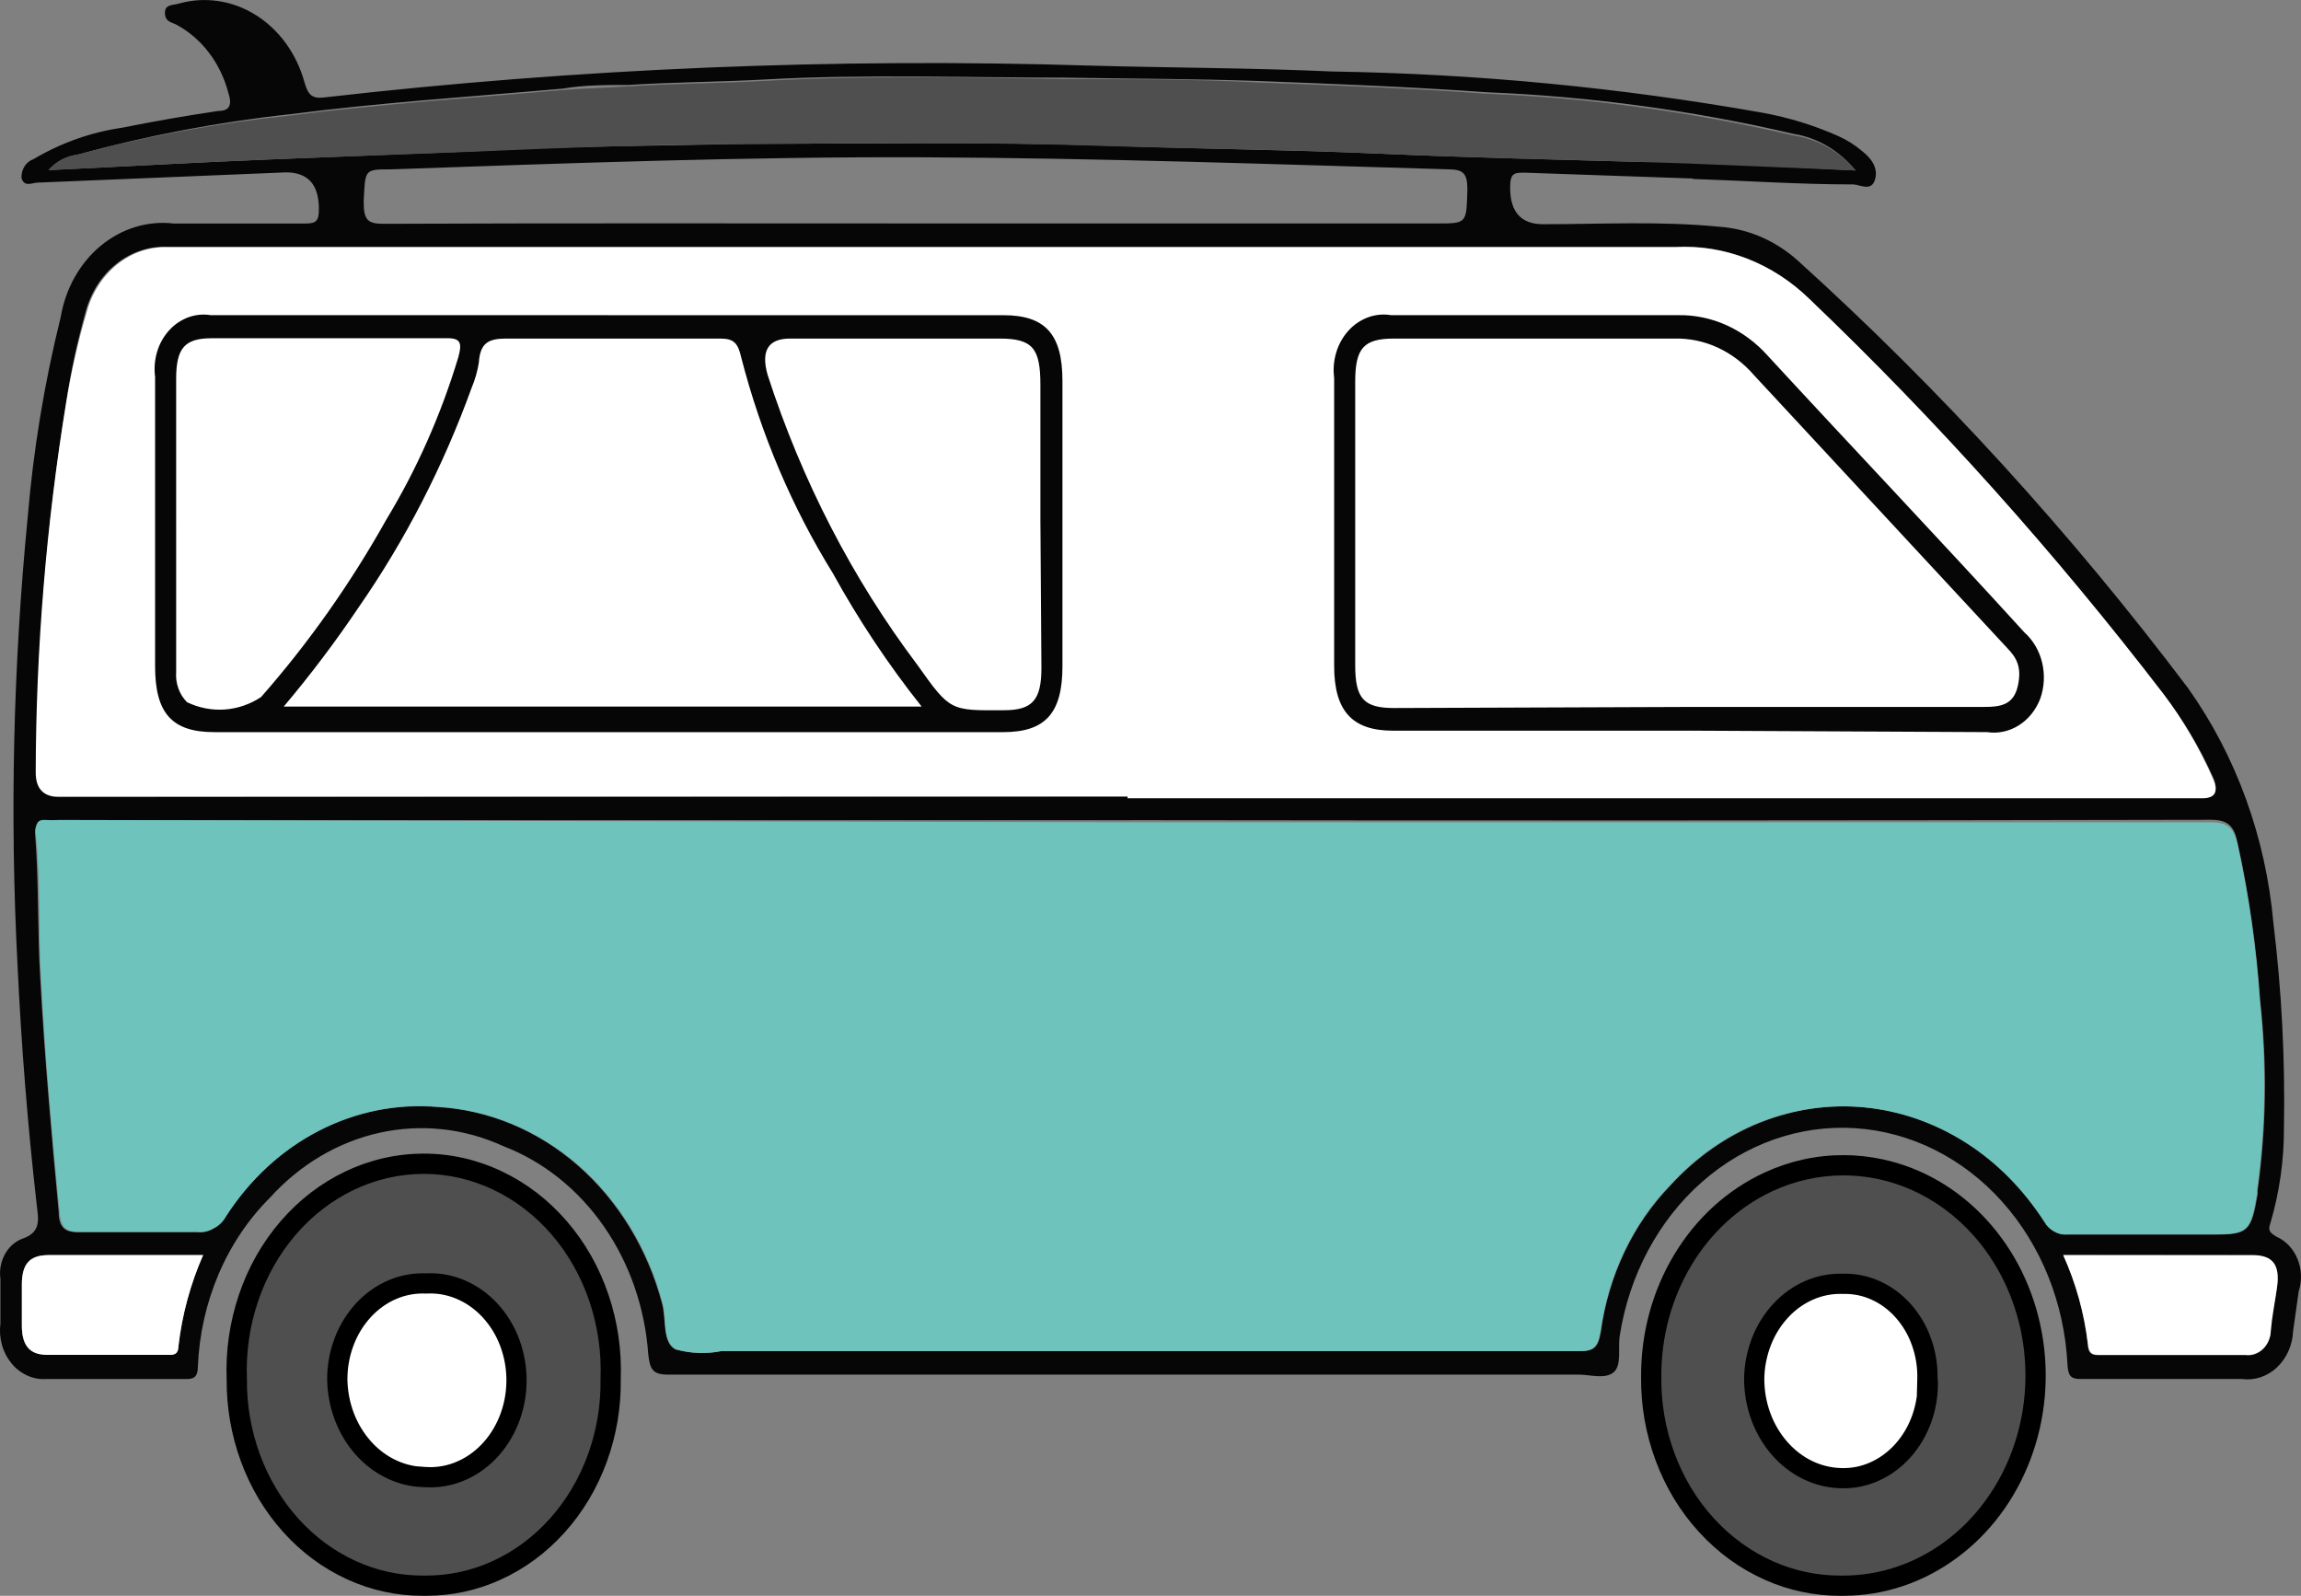 <?xml version="1.0" encoding="UTF-8"?>
<svg id="logo-roadsurfer" data-name="logo-roadsurfer"
  xmlns="http://www.w3.org/2000/svg" viewBox="0 0 910.31 631.32">
  <rect x="0" y="0" width="910.31" height="631.32" fill="#808080" stroke="none"/>
  <defs>
    <style>
      .van-color {
        fill: #6ec3bd;
      }
      .white {
        fill: #fff;
      }
      .border {
        fill: #070606;
      }
      .wheel-color {
        fill: #4e4f4e;
      }
    </style>
  </defs>
  <g id="WheelsGroup">
    <g id="WheelsBackground">
      <ellipse class="white" cx="168.81" cy="545.97" rx="39.5" ry="42"/>
      <ellipse class="white" cx="728.81" cy="545.97" rx="39.5" ry="42"/>
    </g>
    <g id="Wheels">
      <path class="wheel-color" d="M728,627.32c-9.72,0-19.16-2-28.03-5.94-9.35-4.13-17.71-10.17-24.84-17.97-7.11-7.77-12.63-16.87-16.4-27.05-3.78-10.24-5.62-20.95-5.48-31.84-.08-16.39,4.24-32.36,12.52-46.11,8.31-13.81,20.06-24.5,33.99-30.92,9.39-4.33,19.32-6.52,29.52-6.52,4.9,0,9.83.52,14.64,1.56,14.86,3.19,28.38,11.07,39.1,22.77,10.66,11.65,17.85,26.34,20.81,42.51,2.95,16.14,1.49,32.71-4.22,47.92-5.73,15.27-15.38,28.21-27.9,37.42-12.58,9.25-27.25,14.15-42.42,14.15-.37,0-.83.01-1.28.01ZM728.01,507.88c-4.19,0-8.27.84-12.12,2.5-4.21,1.8-8,4.48-11.27,7.95-3.34,3.58-5.95,7.72-7.74,12.3-1.85,4.74-2.83,9.72-2.9,14.81,0,10.34,3.58,20.16,10.08,27.57,6.4,7.3,14.94,11.47,24.05,11.75.41.02.79.02,1.17.02,4.2,0,8.28-.86,12.13-2.55,4.29-1.88,8.12-4.68,11.38-8.32,3.3-3.67,5.84-8,7.54-12.85,1.29-3.69,2.05-7.51,2.27-11.39h-.2l.11-4.11c.13-5.02-.65-9.96-2.33-14.69-1.62-4.59-4.08-8.76-7.31-12.39-3.14-3.5-6.83-6.21-10.95-8.04-3.81-1.7-7.84-2.56-12-2.56-.26,0-.52,0-.79.01h-.11s-.11,0-.11,0c-.3,0-.6-.01-.9-.01ZM168.68,627.32c-.4,0-.79,0-1.19-.01h-.36c-9.77,0-19.22-2.06-28.09-6.13-9.06-4.13-17.17-10.12-24.07-17.81-6.88-7.66-12.23-16.61-15.91-26.61-3.66-10.02-5.48-20.5-5.39-31.16-.42-10.94,1.14-21.75,4.64-32.12,3.52-10.37,8.8-19.69,15.72-27.7,6.94-8.05,15.15-14.35,24.39-18.74,9.28-4.4,19.11-6.63,29.21-6.63s19.93,2.23,29.21,6.63c9.25,4.39,17.46,10.69,24.39,18.74,6.91,8.01,12.19,17.33,15.71,27.7,3.5,10.31,5.06,21.11,4.65,32.11.16,10.7-1.6,21.23-5.25,31.29-3.66,10.06-9.02,19.05-15.94,26.73-6.95,7.72-15.1,13.71-24.22,17.8-8.7,3.93-17.96,5.92-27.51,5.92ZM167.72,584.32h.15c.77.07,1.55.1,2.32.1,3.82,0,7.58-.71,11.19-2.12,4.39-1.72,8.37-4.37,11.8-7.89,3.47-3.56,6.21-7.8,8.14-12.61,1.94-4.88,2.96-10.02,3.01-15.28.06-5.27-.84-10.44-2.68-15.37-1.77-4.78-4.42-9.09-7.88-12.83-3.35-3.6-7.27-6.36-11.63-8.19-3.81-1.61-7.83-2.43-11.96-2.43-.5,0-1.01.01-1.51.04h-.17s-.17,0-.17,0c-.38-.01-.76-.02-1.14-.02-4.15,0-8.19.83-12.01,2.48-4.25,1.82-8.07,4.54-11.36,8.08-3.36,3.65-5.95,7.86-7.7,12.52-1.82,4.82-2.72,9.86-2.7,15,.18,10.17,3.83,19.79,10.27,27.02,6.33,7.1,14.73,11.19,23.67,11.5h.34Z"/>
      <path d="M167.63,464.39c9.45,0,18.8,2.13,27.49,6.25,8.69,4.12,16.54,10.15,23.08,17.73,6.54,7.58,11.62,16.55,14.95,26.37,3.33,9.82,4.84,20.29,4.43,30.78.17,10.21-1.53,20.37-5.01,29.97-3.46,9.52-8.61,18.16-15.15,25.42-6.53,7.26-14.31,12.98-22.88,16.83-8.13,3.67-16.95,5.57-25.87,5.57-.37,0-.74,0-1.11,0h0,0,0c-.14,0-.29,0-.43,0-9.12,0-18.13-1.97-26.42-5.77-8.52-3.88-16.26-9.61-22.76-16.85-6.51-7.24-11.65-15.85-15.13-25.32-3.5-9.56-5.24-19.67-5.14-29.84-.41-10.44,1.09-20.88,4.43-30.78,3.33-9.82,8.42-18.79,14.95-26.37,6.54-7.58,14.39-13.61,23.08-17.73,8.69-4.12,18.04-6.25,27.49-6.25M168.48,503.75c-.43-.02-.86-.02-1.29-.02-4.67,0-9.29.95-13.59,2.8-4.74,2.03-9.06,5.1-12.71,9.03-3.7,4.02-6.59,8.72-8.51,13.83-1.98,5.25-2.98,10.82-2.95,16.43.2,11.13,4.24,21.75,11.29,29.66,7.05,7.91,16.57,12.51,26.59,12.84,0,0,.26,0,.26,0,.88.07,1.75.1,2.63.1,4.3,0,8.58-.81,12.64-2.39,4.9-1.91,9.39-4.91,13.21-8.82,3.81-3.91,6.87-8.64,8.99-13.91,2.12-5.32,3.24-11,3.29-16.73.07-5.74-.93-11.43-2.93-16.81-1.94-5.24-4.89-10.04-8.68-14.15-3.73-4.01-8.16-7.13-13.02-9.17-4.28-1.81-8.87-2.74-13.51-2.74-.57,0-1.14.01-1.71.04M729.27,464.98c4.61,0,9.24.49,13.81,1.47,14,3,26.87,10.51,36.98,21.56,10.11,11.05,17.01,25.16,19.83,40.53,2.81,15.37,1.41,31.31-4.03,45.8-5.44,14.49-14.67,26.88-26.53,35.6-11.85,8.72-25.79,13.37-40.06,13.37-.43,0-.85.01-1.28.01-9.1,0-18.1-1.9-26.41-5.59-8.79-3.88-16.79-9.66-23.51-17.01-6.72-7.34-12.03-16.1-15.6-25.74-3.6-9.73-5.37-20.03-5.23-30.39-.08-15.68,4.08-31.02,11.94-44.1,7.86-13.08,19.09-23.29,32.24-29.35,8.86-4.08,18.33-6.15,27.84-6.15M729.29,588.78c4.73,0,9.41-.98,13.74-2.89,4.78-2.09,9.12-5.26,12.75-9.31,3.63-4.04,6.47-8.87,8.34-14.19,1.88-5.36,2.74-11.03,2.53-16.71h-.13c.15-5.49-.72-10.96-2.56-16.14-1.78-5.05-4.53-9.7-8.09-13.71-3.51-3.91-7.7-6.98-12.31-9.04-4.29-1.92-8.93-2.91-13.63-2.91-.3,0-.6,0-.89.01-.34-.01-.68-.01-1.02-.01-4.71,0-9.37.96-13.7,2.82-4.69,2.01-8.97,5.03-12.6,8.89-3.69,3.95-6.59,8.56-8.55,13.59-2.02,5.17-3.1,10.66-3.18,16.2,0,11.31,3.97,22.17,11.07,30.27,7.1,8.1,16.76,12.8,26.94,13.11.43.02.86.02,1.3.02M167.63,456.39c-10.7,0-21.1,2.36-30.92,7.02-9.75,4.62-18.4,11.26-25.71,19.74-7.25,8.41-12.79,18.17-16.47,29.03-3.65,10.82-5.29,22.07-4.86,33.47-.08,11.11,1.81,22.03,5.63,32.47,3.85,10.49,9.47,19.88,16.69,27.92,7.28,8.1,15.82,14.42,25.4,18.78,9.39,4.3,19.4,6.49,29.74,6.49h.38c.39,0,.78,0,1.17,0,10.12,0,19.94-2.11,29.16-6.28,9.61-4.31,18.21-10.63,25.53-18.76,7.26-8.07,12.89-17.5,16.72-28.04,3.8-10.5,5.65-21.47,5.49-32.62.42-11.45-1.22-22.7-4.86-33.44-3.68-10.86-9.22-20.62-16.47-29.03-7.3-8.47-15.95-15.11-25.71-19.74-9.82-4.66-20.22-7.02-30.92-7.02h0ZM168.53,511.75l.35-.02c.44-.02.88-.03,1.32-.03,3.59,0,7.08.71,10.39,2.11,3.85,1.62,7.3,4.06,10.28,7.25,3.07,3.33,5.45,7.2,7.04,11.48,1.67,4.48,2.49,9.16,2.43,13.93-.05,4.78-.96,9.44-2.73,13.86-1.73,4.3-4.18,8.11-7.28,11.28-3.04,3.11-6.53,5.45-10.39,6.96-3.14,1.22-6.42,1.85-9.73,1.85-.67,0-1.35-.03-2.02-.08l-3.5-.27c-6.77-.95-13.07-4.4-17.99-9.92-5.8-6.51-9.09-15.18-9.26-24.43-.01-4.63.81-9.18,2.44-13.51,1.57-4.18,3.89-7.96,6.91-11.24,2.88-3.1,6.24-5.5,9.97-7.09,3.33-1.43,6.83-2.16,10.44-2.16.33,0,.66,0,.99.02h.35ZM729.27,456.98v8-8h0c-10.78,0-21.27,2.32-31.19,6.89-14.66,6.76-27.03,17.99-35.75,32.49-8.64,14.36-13.16,31.02-13.09,48.19-.14,11.36,1.79,22.53,5.73,33.2,3.96,10.68,9.75,20.22,17.21,28.37,7.5,8.2,16.31,14.57,26.18,18.93,9.37,4.16,19.35,6.27,29.64,6.27.45,0,.9,0,1.35-.01,16-.02,31.46-5.18,44.72-14.93,13.15-9.67,23.27-23.24,29.28-39.23,5.97-15.89,7.49-33.2,4.41-50.05-3.09-16.9-10.63-32.29-21.79-44.49-11.28-12.32-25.53-20.62-41.21-23.98-5.09-1.09-10.3-1.65-15.48-1.65h0ZM697.99,545.44c.07-4.59.96-9.08,2.63-13.35,1.6-4.11,3.94-7.83,6.95-11.05,2.87-3.05,6.21-5.41,9.9-6.99,3.36-1.45,6.91-2.18,10.55-2.18.26,0,.52,0,.78.01h.22s.22,0,.22,0c.23,0,.45,0,.68,0,3.59,0,7.08.74,10.36,2.21,3.62,1.61,6.85,3.99,9.62,7.08,2.86,3.22,5.06,6.93,6.5,11.03,1.52,4.28,2.23,8.74,2.11,13.26l-.18,6.92c-.34,2.5-.93,4.96-1.77,7.37-1.53,4.34-3.79,8.21-6.74,11.49-2.89,3.22-6.25,5.68-10.01,7.33-3.35,1.48-6.89,2.22-10.53,2.22-.33,0-.66,0-.99-.02h-.03s-.03,0-.03,0c-7.99-.24-15.5-3.92-21.16-10.38-5.85-6.67-9.07-15.53-9.08-24.93h0Z"/>
    </g>
  </g>
  <g id="Chasis">
    <path id="VanBorder" class="border" d="M669.67,70.62l-66.38-2.31c-4.17,0-5.86,0-5.86,5.93q0,14.46,13.02,14.46c23.17,0,46.46-1.3,69.76,1.01,11.37.78,22.25,5.48,31.11,13.45,56.17,50.81,107.85,107.45,154.36,169.15,18.99,26.73,30.68,58.93,33.71,92.81,3.28,26.86,4.67,53.91,4.17,80.96.07,12.77-1.73,25.48-5.34,37.73-1.17,3.18,0,3.9,2.21,5.35,3.75,1.59,6.79,4.75,8.47,8.81,1.68,4.1,1.86,8.66.51,12.88l-2.21,15.61c-.1,2.75-.72,5.46-1.83,7.98-1.07,2.45-2.62,4.66-4.56,6.5-1.86,1.77-4.09,3.1-6.52,3.92-2.38.79-4.91,1.02-7.39.68h-63.9c-3.77,0-4.82-1.3-5.07-5.64-1.2-24.33-10.43-47.32-25.92-64.59-15.49-17.26-36.16-27.58-58.06-28.99-21.9-1.41-43.51,6.18-60.69,21.34-17.18,15.16-28.74,36.81-32.47,60.82-.78,4.77.91,11.71-2.47,14.46-3.38,2.75-9.11.87-13.93.87h-360.12c-5.99,0-7.16-2.03-7.81-8.1-1.31-18.41-7.43-36-17.6-50.61-10.17-14.61-23.95-25.61-39.67-31.65-15.49-7.11-32.54-8.96-48.98-5.33-16.44,3.63-31.55,12.58-43.43,25.72-8.5,8.48-15.4,18.75-20.29,30.21-4.89,11.47-7.69,23.9-8.21,36.58,0,4.05-1.56,5.06-4.94,4.92H18.4c-2.59.18-5.18-.28-7.54-1.35-2.44-1.1-4.59-2.75-6.29-4.82-1.77-2.16-3.07-4.66-3.81-7.35-.76-2.75-.96-5.63-.59-8.46v-17.64c-.47-3.34.14-6.75,1.75-9.72,1.59-2.91,4.06-5.1,6.97-6.18,7.68-2.6,6.25-7.95,5.6-13.73-3.56-31.38-6.07-62.86-7.55-94.4-3.08-59.15-1.73-118.44,4.03-177.39,2.24-26.61,6.59-53.01,13.02-78.93,1.88-11.32,7.53-21.43,15.83-28.32,8.3-6.89,18.64-10.04,28.94-8.83h52.06c4.3,0,5.34-1.01,5.34-5.78q0-14.46-13.01-14.46l-98.13,4.05c-2.22,0-5.47,2.03-6.51-1.88-.07-1.61.35-3.21,1.21-4.57.81-1.3,2.03-2.29,3.48-2.8,10.9-6.45,22.76-10.67,35.01-12.44,12.65-2.55,25.37-4.76,38.13-6.65,4.43,0,5.6-2.31,4.03-7.08-1.54-5.91-4.19-11.39-7.78-16.08-3.59-4.69-8.04-8.47-13.04-11.1-1.95-.87-4.3-1.16-4.3-4.63s3.51-2.89,5.6-3.62c10.28-2.85,21.15-1.22,30.37,4.57,9.22,5.78,16.1,15.27,19.22,26.52,1.43,5.06,2.99,6.65,7.81,6.07,100.82-11.54,202.34-15.75,303.77-12.58,31.63.87,63.25.87,94.88,2.31,57.18.89,114.19,6.36,170.5,16.34,10.31,1.88,20.36,4.98,29.93,9.25,3.36,1.49,6.51,3.48,9.37,5.93,3.38,2.6,6.51,6.51,5.07,11.28-1.43,4.77-5.73,2.02-8.59,1.88-21.21,0-42.43-1.45-63.51-2.17v-.14h0ZM448.42,324.48H17.88c-1.69,0-4.3,1.45-4.03,5.06,1.56,19.23.91,38.6,2.08,57.83,1.69,30.79,4.43,61.44,7.29,92.09,0,5.78,2.21,8.24,7.94,7.95h46.72c2.2.24,4.43-.21,6.37-1.27,2.02-1.12,3.69-2.78,4.82-4.8,9.48-14.61,22.17-26.27,36.87-33.87,14.7-7.6,30.91-10.87,47.08-9.5,20.25,1.12,39.68,9.21,55.61,23.15,15.93,13.94,27.56,33.03,33.28,54.63,1.69,6.22,0,15.18,5.21,18.07,5.88,1.64,12,1.88,17.96.72h339.82c5.47,0,7.42-1.16,8.46-7.81,3.06-22.18,12.78-42.56,27.59-57.83,10.06-11.02,22.16-19.48,35.45-24.8,13.3-5.31,27.47-7.36,41.55-5.98,14.08,1.37,27.71,6.13,39.97,13.94,12.26,7.81,22.84,18.49,31.01,31.29.93,1.61,2.26,2.95,3.88,3.87,1.55.88,3.32,1.29,5.11,1.19h58.31c13.02,0,14.45-1.16,16.92-15.9.06-.48.06-.97,0-1.45,3.47-24.87,3.82-50.07,1.04-75.03-1.43-21.11-4.43-42.08-8.98-62.74-1.43-6.65-3.9-8.97-10.54-8.97-142.04.29-284.07.34-426.11.14,0,0-.13,0-.13,0ZM445.95,315.09h425.33q7.68,0,4.16-7.81c-5.23-11.6-11.78-22.57-19.52-32.67-42.95-55.97-89.72-108.17-139.91-156.13-14.66-14.41-33.81-21.88-53.36-20.82H66.43c-7.29-.38-14.48,1.98-20.4,6.7-5.93,4.72-10.25,11.53-12.26,19.32-3.24,11.55-5.76,23.34-7.55,35.27-7.81,48.47-11.72,97.49-11.71,146.59q0,9.83,8.72,9.83s422.73-.29,422.73-.29ZM734.1,67.44c-6.39-7.84-15.04-12.95-24.47-14.46-39.83-9.29-80.44-14.81-121.3-16.48-30.46-2.17-60.78-3.32-91.1-4.48-25.25-.87-50.63-.87-75.88-1.3-39.04,0-79-1.45-118.57.72-18.09,1.01-36.18,1.01-54.14,2.17-8.72,0-17.57,0-26.03,1.45-35.92,3.18-71.98,5.49-107.76,10.12-28.5,3.08-56.7,8.45-84.34,16.05-4.29.53-8.29,2.67-11.32,6.07,30.85-1.45,60.52-3.18,90.33-4.34l76.4-3.04c36.57-2.17,73.14-2.17,109.59-3.04,47.24,0,94.49-.87,141.73.72,36.05,1.3,72.1,1.59,108.28,3.18,36.18,1.59,69.89,2.31,104.9,3.32h17.57l66.12,3.33ZM361.74,88.4h206.81c11.84,0,11.58,0,11.97-13.45,0-6.36-1.69-7.81-7.03-7.95-69.5-2.03-139-4.48-208.24-4.77-69.24-.29-140.43,2.31-210.58,4.77-10.67,0-10.15,0-10.8,12.72,0,7.52,1.69,8.82,8.07,8.82,69.5-.29,139.65-.14,209.8-.14ZM816.22,496.52c5.02,11.06,8.32,22.99,9.76,35.27,0,3.18,1.17,4.34,4.03,4.34h58.31c1.24.16,2.51.03,3.7-.38,1.21-.42,2.32-1.11,3.24-2,.96-.94,1.72-2.05,2.23-3.29.53-1.27.82-2.63.85-4.01,0-5.78,1.69-11.42,2.47-17.2,1.17-8.68-1.56-12.43-9.76-12.58,0,0-74.84-.14-74.84-.14ZM80.35,496.52H18.92c-7.29,0-10.15,3.61-10.28,11.57v16.48c0,7.52,2.99,11.28,9.89,11.28h48.15c2.21,0,3.64,0,3.9-3.47,1.45-12.37,4.74-24.45,9.76-35.85Z"/>
    <path id="UpperBackround" class="white" d="M446.09,315.08H22.85q-8.85,0-8.72-9.83c.13-49.01,4.18-97.94,12.1-146.3,1.92-11.85,4.58-23.54,7.94-34.99,1.97-7.74,6.23-14.52,12.08-19.27,5.85-4.74,12.96-7.17,20.2-6.9h596.21c19.53-1.1,38.68,6.31,53.36,20.67,50.19,47.97,96.96,100.17,139.91,156.14,7.71,10.2,14.27,21.42,19.52,33.39q3.51,7.81-4.17,7.81h-425.2v-.72ZM240.72,124.69H83.37c-2.99-.49-6.06-.19-8.91.87-2.92,1.09-5.54,2.88-7.61,5.22-2.17,2.44-3.77,5.32-4.69,8.45-.95,3.21-1.22,6.58-.78,9.9v114.5c0,18.65,6.77,26.02,23.43,26.02h312.36c16.66,0,23.43-7.52,23.43-26.02v-112.91c0-18.5-6.77-26.02-23.43-26.02h-156.44ZM668.13,289.06h117.92c4.27.72,8.63-.11,12.43-2.38,3.8-2.27,6.84-5.85,8.65-10.2,1.58-4.65,1.78-9.65.56-14.41-1.22-4.74-3.79-8.92-7.32-11.91-33.84-36.43-67.81-72.28-101.52-109.44-4.56-5.12-10-9.17-15.99-11.92-5.92-2.74-12.37-4.15-18.89-4.13h-113.75c-3.06-.51-6.19-.21-9.1.85-2.99,1.1-5.66,2.92-7.79,5.3-2.22,2.48-3.87,5.42-4.81,8.62-.98,3.27-1.26,6.71-.82,10.1v114.5c0,17.78,7.16,25.59,23.17,25.59,0,0,117.26-.58,117.26-.58Z"/>
    <path id="Board" class="wheel-color" d="M734.11,67.44l-66.12-2.75-17.05-.58c-35.01-1.01-70.02-1.73-104.9-3.33-34.88-1.59-72.75-1.88-108.8-3.03-47.24-1.59-94.49-1.16-141.73-.72-36.44,0-73.01,1.45-109.59,3.03l-76.4,2.89c-29.8,1.16-59.48,2.89-90.33,4.34,3.04-3.4,7.04-5.54,11.32-6.07,27.52-7.38,55.6-12.56,83.95-15.47,35.79-4.63,71.84-6.94,107.76-10.12,8.72-.72,17.57-.87,26.03-1.45,17.96-1.16,36.05-1.16,54.14-2.17,39.04-2.17,79-1.45,118.57-.72,25.25,0,50.63,0,75.88,1.3,30.45,1.16,60.78,2.31,91.1,4.48,40.78,1.67,81.36,7.18,121.3,16.48,9.49,1.26,18.29,6.17,24.86,13.88Z"/>
    <g id="Bumper">
      <path id="FrontBumper" class="white" d="M816.24,496.52h74.84c8.2,0,10.93,3.9,9.76,12.58-.78,5.78-1.95,11.42-2.47,17.2-.02,1.38-.31,2.74-.85,4.01-.52,1.24-1.28,2.36-2.24,3.29-.92.9-2.03,1.58-3.24,2-1.19.41-2.45.54-3.7.38h-58.31c-2.86,0-3.64-1.16-4.03-4.34-1.43-12.14-4.73-23.99-9.76-35.13Z"/>
      <path id="BackBumper" class="white" d="M80.37,496.52c-5.03,11.44-8.32,23.58-9.76,36,0,3.18-1.69,3.61-3.9,3.47H18.54c-6.9,0-9.76-3.76-9.89-11.27v-16.63c0-7.95,2.99-11.42,10.28-11.56h61.43Z"/>
    </g>
    <g id="WindowBackground">
      <rect id="BackWindow" class="white" x="51.31" y="116.97" width="379" height="178"/>
      <polygon id="FrontWindow" class="white" points="855.31 294.97 507.31 294.97 507.31 116.97 696.31 116.97 855.31 294.97"/>
    </g>
    <path id="WindowBorder" class="border" d="M240.71,124.69h156.18c16.66,0,23.43,7.52,23.43,26.02v112.91c0,18.51-6.77,26.02-23.43,26.02H84.79c-16.66,0-23.43-7.37-23.43-26.02v-114.5c-.44-3.32-.17-6.69.78-9.9.92-3.13,2.52-6.02,4.7-8.45,2.07-2.33,4.69-4.12,7.61-5.22,2.84-1.05,5.91-1.35,8.91-.87h157.35ZM112.25,279.52h252.36c-13.17-16.58-24.92-34.23-35.14-52.77-16.12-26.03-28.34-54.78-36.18-85.15-1.3-5.78-2.86-7.66-8.33-7.66h-84.73c-7.03,0-10.28,1.73-10.8,9.54-.55,3.43-1.51,6.78-2.86,9.97-11.23,31.05-26.25,60.24-44.64,86.74-9.17,13.64-19.08,26.76-29.67,39.32h0ZM411.6,207.24v-54.94c0-14.46-2.99-18.36-16.14-18.36h-82.9q-13.01,0-8.85,14.46c13.52,41.79,33.56,80.6,59.22,114.64,13.02,18.36,13.02,18.07,34.23,17.93,11.32,0,14.84-4.05,14.84-16.77,0,0-.39-56.96-.39-56.96ZM69.69,206.37v59.42c-.17,2.22.13,4.46.88,6.56.72,2.04,1.89,3.9,3.42,5.44,4.62,2.24,9.74,3.24,14.86,2.9,5.09-.35,10.03-2.04,14.42-4.92,18.78-21.35,35.4-44.91,49.59-70.26,12.07-19.92,21.65-41.56,28.5-64.33,1.43-5.35,1.04-7.52-4.81-7.37h-92.8c-10.67,0-14.06,3.9-14.06,16.05,0,0,0,56.53,0,56.53ZM668.12,289.06h-117.14c-16.01,0-23.17-7.81-23.17-25.59v-113.92c-.44-3.39-.16-6.83.82-10.1.95-3.19,2.59-6.14,4.81-8.62,2.13-2.37,4.8-4.19,7.79-5.3,2.91-1.07,6.04-1.36,9.1-.85h113.62c6.57-.11,13.09,1.26,19.17,4.01,6.08,2.76,11.6,6.85,16.23,12.04,33.71,36.58,67.68,72.28,101.52,109.44,3.44,3.06,5.91,7.27,7.04,12.01,1.12,4.74.85,9.75-.79,14.3-1.72,4.43-4.7,8.12-8.49,10.49-3.78,2.37-8.16,3.31-12.47,2.66,0,0-118.04-.58-118.04-.58ZM668.12,279.66h117.14c5.99,0,11.32-.72,13.01-8.24s-.52-11.27-4.17-15.03l-100.21-107.99c-4.06-4.71-8.96-8.42-14.38-10.91-5.36-2.48-11.22-3.69-17.12-3.55h-110.89c-11.97,0-15.36,3.76-15.36,17.06v112.19c0,13.16,3.38,16.91,15.36,16.91,0,0,116.61-.43,116.61-.43Z"/>
    <path id="BottomBackground" class="van-color" d="M892.83,471.02v1.42c-2.37,14.45-3.55,15.87-16.82,15.87h-58.28c-1.9.24-3.55-.24-5.21-1.18-1.66-.95-2.84-2.13-3.79-3.79-8.29-12.79-18.72-23.45-31.04-31.27-12.32-7.82-25.82-12.56-40.04-13.98-13.98-1.42-28.19.71-41.46,5.92-13.27,5.21-25.35,13.74-35.54,24.88-14.69,15.16-24.4,35.54-27.48,57.81-1.18,6.63-3.08,7.82-8.53,7.82h-339.27c-5.92,1.18-12.08.95-18.01-.71-5.45-3.08-3.55-11.85-5.21-18.24-5.69-21.56-17.29-40.51-33.17-54.49-16.11-13.98-35.54-22.03-55.68-23.22-16.11-1.42-32.46,1.9-47.15,9.48-14.69,7.58-27.25,19.19-36.72,33.88-1.19,2.13-2.84,3.79-4.98,4.74-1.9,1.18-4.03,1.66-6.4,1.42H31.39c-5.69,0-7.34-2.13-7.82-8.06-3.08-30.56-5.69-61.13-7.34-91.92-1.18-19.43,0-38.62-2.13-58.05,0-3.55.71-5.21,4.03-4.97,3.32.24,3.55,0,5.45,0l425.27.95h425.98c6.63,0,9,2.37,10.42,9,4.5,20.37,7.34,40.99,8.77,61.6,2.61,24.88,2.37,50.23-1.18,75.1Z"/>
  </g>
</svg>